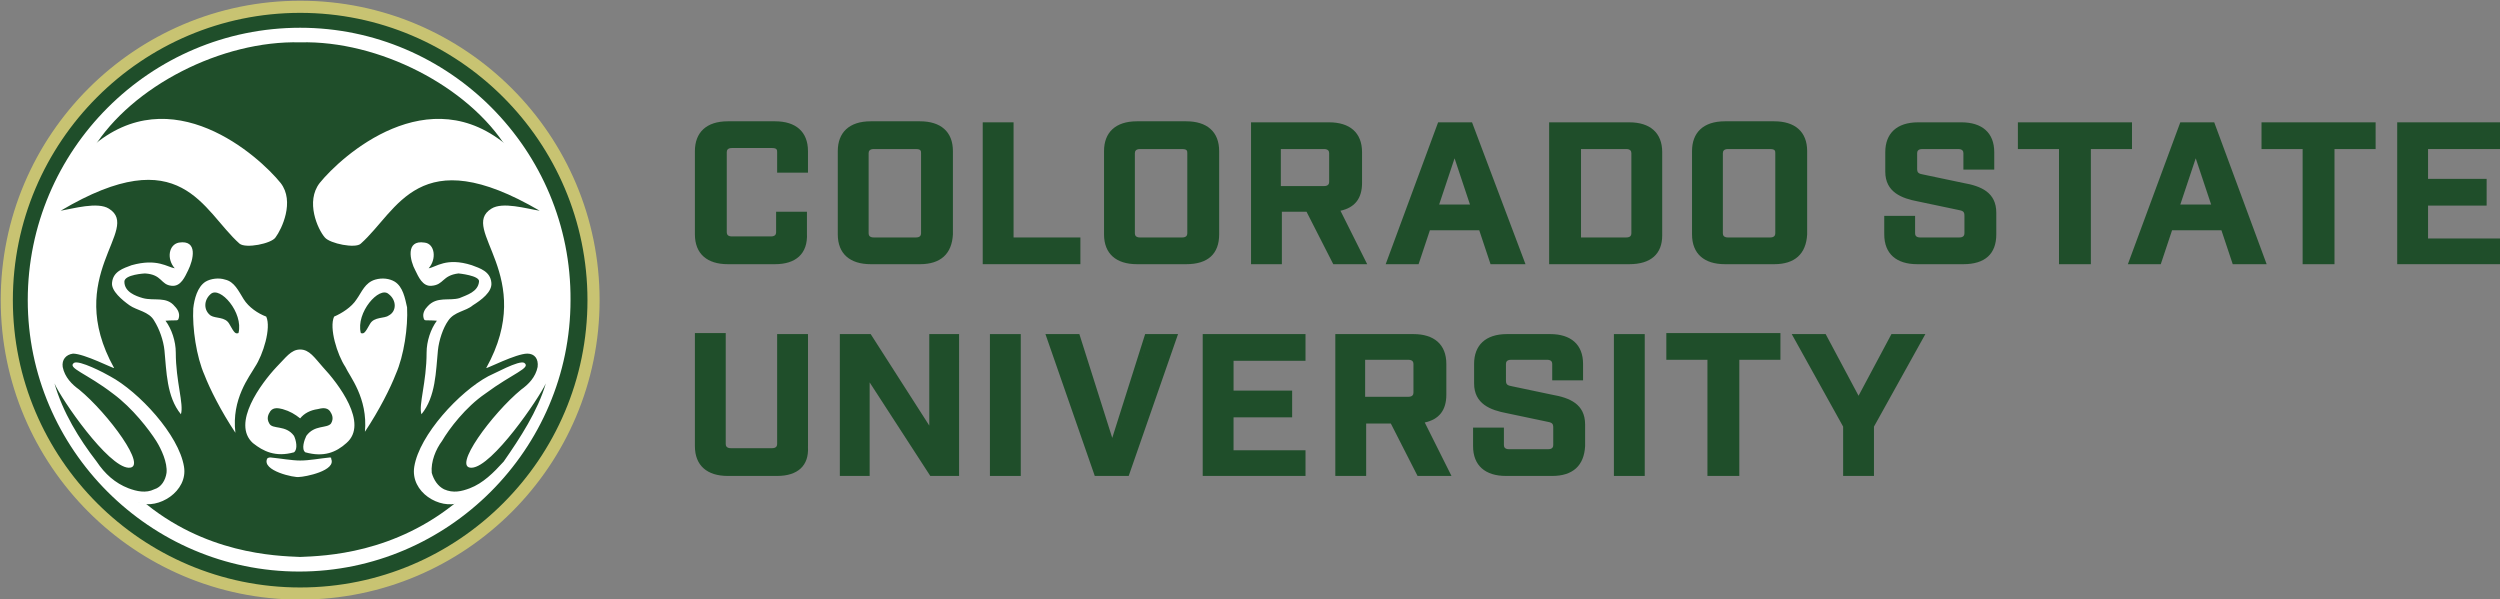 <?xml version="1.0" encoding="utf-8"?>
<!-- Generator: Adobe Illustrator 19.1.0, SVG Export Plug-In . SVG Version: 6.00 Build 0)  -->
<svg version="1.1" id="Layer_1" xmlns="http://www.w3.org/2000/svg" xmlns:xlink="http://www.w3.org/1999/xlink" x="0px" y="0px"
	 viewBox="0 0 243.2 58.3" style="enable-background:new 0 0 243.2 58.3;" xml:space="preserve">
<rect x="0" y="0" width="243.2" height="58.3" fill="#808080" stroke="none"/>
<style type="text/css">
	.st0{fill:#C8C372;stroke:#C8C372;stroke-width:2.459;stroke-miterlimit:10;}
	.st1{fill:#1F4E2A;stroke:#1F4E2A;stroke-width:1.098;stroke-miterlimit:10;}
	.st2{fill:#FFFFFF;}
	.st3{fill:none;stroke:#FFFFFF;stroke-width:0.439;stroke-miterlimit:10;}
	.st4{fill:#1F4E2A;}
</style>
<g>
	<g id="XMLID_466_">
		<g id="XMLID_515_">
			<path id="XMLID_531_" class="st0" d="M29.2,57.1c-15.4,0-27.9-12.5-27.9-27.9c0-15.4,12.5-27.9,27.9-27.9
				c15.4,0,27.9,12.5,27.9,27.9C57.1,44.6,44.6,57.1,29.2,57.1z M29.2,2.3C14.3,2.3,2.3,14.3,2.3,29.2C2.3,44,14.3,56,29.2,56
				C44,56,56,44,56,29.2C56,14.3,44,2.3,29.2,2.3z"/>
			<path id="XMLID_530_" class="st1" d="M29.2,1.8C14.1,1.8,1.8,14.1,1.8,29.2c0,15.1,12.3,27.4,27.4,27.4
				c15.1,0,27.4-12.3,27.4-27.4C56.6,14.1,44.3,1.8,29.2,1.8z"/>
			<path id="XMLID_516_" class="st2" d="M29.2,2.7C14.6,2.7,2.7,14.6,2.7,29.2c0,14.5,11.9,26.4,26.4,26.4
				c14.5,0,26.4-11.9,26.4-26.4C55.6,14.6,43.7,2.7,29.2,2.7z M45.7,47.5c-0.8,0.3-1.6,0.5-2.5,0.1c-0.6-0.3-1-0.9-1.2-1.6
				c-0.1-1.1,0.4-2.3,1-3.1c0.7-1.2,2.3-3.3,4.2-4.6c2.7-2,4.5-2.5,3.8-3c-0.5-0.3-3,1.1-3.5,1.3c-2.8,1.5-6.7,5.7-7.2,8.8
				c-0.4,2.5,2.5,4.2,4.4,3.5c-6.3,5.3-13.2,5.5-15.6,5.6v0l0,0l0,0l0,0c-2.4-0.1-9.4-0.3-15.6-5.6c1.9,0.7,4.8-1.1,4.4-3.5
				c-0.5-3.1-4.4-7.3-7.2-8.8c-0.5-0.3-3-1.6-3.5-1.3c-0.7,0.5,1.2,1,3.8,3c1.9,1.4,3.5,3.5,4.2,4.6c0.5,0.8,1.1,2.1,1,3.1
				c-0.1,0.7-0.5,1.4-1.2,1.6c-0.8,0.4-1.7,0.2-2.5-0.1c-1.3-0.5-2.3-1.4-3.1-2.6c-1.7-2.2-3.3-4.8-4.1-7.6c0.7,1.6,5.2,8.1,7.2,8.2
				c2,0.1-2-5.3-4.8-7.6c-0.7-0.5-1.4-1.2-1.6-2.2c-0.1-0.7,0.3-1.2,1-1.3c1.1,0,4,1.5,4,1.4c-5-9,2.7-13.5-0.5-15.5
				c-1.1-0.7-3.5,0-4.7,0.2c11.8-7,13.8,0,17.4,3.2c0.6,0.5,3.1,0,3.5-0.6c0.6-0.8,1.9-3.5,0.5-5.3c-2.1-2.6-10.6-10.3-18.4-3.5
				C12.7,8.2,21.5,3.7,29.2,3.9c7.7-0.2,16.5,4.3,20.3,10.4c-7.8-6.8-16.3,0.9-18.4,3.5c-1.4,1.8-0.2,4.5,0.5,5.3
				c0.5,0.6,3,1.1,3.5,0.6c3.6-3.2,5.6-10.1,17.4-3.2c-1.3-0.2-3.6-0.9-4.7-0.2c-3.2,2,4.5,6.5-0.5,15.5c0,0.1,2.9-1.4,4-1.4
				c0.7,0,1.1,0.5,1,1.3c-0.2,1-0.9,1.7-1.6,2.2c-2.8,2.3-6.8,7.7-4.8,7.6c2-0.1,6.5-6.7,7.2-8.2c-0.8,2.7-2.5,5.3-4.1,7.6
				C48,46,47,47,45.7,47.5z M32.1,44.5c-1,0.1-2,0.3-2.9,0.3c-0.8,0-1.9-0.2-2.9-0.3c-0.2,0-0.3,0.1-0.3,0.1
				c-0.6,1.2,2.7,1.9,3.1,1.8c0.5,0,3.7-0.6,3.1-1.8C32.3,44.6,32.2,44.5,32.1,44.5z M29.2,34L29.2,34C29.2,34,29.2,34,29.2,34
				L29.2,34L29.2,34c-0.9,0-1.4,0.8-2.3,1.7c-1.5,1.6-4.4,5.5-2.3,7.4c1,0.8,2.2,1.4,4,0.9c0.4-0.3,0.2-1.2,0-1.6
				c-0.8-1.1-2.1-0.6-2.4-1.2c-0.3-0.5-0.1-0.9,0.1-1.2c0.3-0.4,0.8-0.3,1.2-0.2c0.7,0.2,1.2,0.5,1.7,0.9v0c0,0,0,0,0,0c0,0,0,0,0,0
				v0c0.4-0.5,1-0.8,1.7-0.9c0.4-0.1,0.9-0.2,1.2,0.2c0.2,0.3,0.4,0.7,0.1,1.2c-0.4,0.5-1.6,0.1-2.4,1.2c-0.2,0.4-0.5,1.3-0.1,1.6
				c1.8,0.5,3,0,4-0.9c2.2-1.9-0.8-5.8-2.3-7.4C30.6,34.8,30.1,34,29.2,34z M47.8,27.5c-0.1-1.1-1.1-1.4-1.9-1.7
				c-2.5-0.8-3.5,0.2-4.2,0.3c0.8-0.9,0.6-2.4-0.4-2.5c-1.9-0.3-1.4,1.8-0.9,2.7c0.3,0.6,0.7,1.6,1.6,1.5c1.2-0.1,1-1,2.6-1.2
				c0,0,2.1,0.2,2,0.8c-0.1,1-1.2,1.3-1.9,1.6c-1,0.3-2.2-0.2-3.1,0.8c-0.3,0.3-0.5,0.7-0.4,1.1c0.1,0.4,0.1,0.2,1.3,0.3
				c-0.6,0.8-1,2-1,3.1c0,2.9-0.8,5.1-0.5,6c1.4-1.7,1.4-4.2,1.6-6.2c0.1-1,0.5-2.2,1-2.9c0.6-0.9,1.7-0.9,2.4-1.5
				C46.8,29.2,47.9,28.4,47.8,27.5z M17.4,23.6c-1,0.2-1.2,1.6-0.4,2.5c-0.7-0.1-1.7-1-4.2-0.3c-0.8,0.3-1.8,0.6-1.9,1.7
				c-0.1,0.8,1,1.7,1.7,2.2c0.7,0.5,1.9,0.6,2.4,1.5c0.5,0.8,0.9,1.9,1,2.9c0.2,2,0.2,4.5,1.6,6.2c0.3-1-0.5-3.2-0.5-6
				c0-1.1-0.4-2.3-1-3.1c1.2-0.1,1.2,0.1,1.3-0.3c0.1-0.4-0.1-0.8-0.4-1.1c-0.8-1-2-0.5-3.1-0.8c-0.7-0.2-1.8-0.6-1.8-1.6
				c0-0.7,2-0.8,2-0.8c1.7,0.1,1.5,1.1,2.6,1.2c0.9,0.1,1.3-0.9,1.6-1.5C18.8,25.3,19.3,23.3,17.4,23.6z M24.8,35.7
				c0.8-1.2,1.6-3.8,1.1-4.9c-0.8-0.3-1.7-0.9-2.2-1.7c-0.5-0.8-0.9-1.7-1.8-1.9c-0.6-0.2-1.4-0.1-1.9,0.2c-0.8,0.5-1.1,1.7-1.2,2.6
				c-0.1,1.9,0.3,4.7,1.1,6.5c0.5,1.3,1.6,3.5,3,5.6C22.5,38.8,24.3,36.6,24.8,35.7z M22.3,31.5c-0.4-0.7-1.3-0.5-1.8-0.8
				c-0.7-0.5-0.7-1.5,0-2.1c0.9-0.8,3.2,1.8,2.7,3.8C22.9,32.5,22.8,32.4,22.3,31.5z M38.4,27.4c-0.5-0.3-1.2-0.4-1.9-0.2
				c-1,0.3-1.3,1.2-1.8,1.9c-0.5,0.8-1.5,1.4-2.2,1.7c-0.5,1.1,0.3,3.7,1.1,4.9c0.4,0.9,2.2,3,1.9,6.3c1.4-2.1,2.5-4.3,3-5.6
				c0.8-1.8,1.2-4.6,1.1-6.5C39.4,29,39.2,27.9,38.4,27.4z M37.8,30.7c-0.4,0.3-1.4,0.1-1.8,0.8c-0.5,0.9-0.6,1-0.9,0.9
				c-0.5-2,1.8-4.6,2.7-3.8C38.6,29.2,38.6,30.3,37.8,30.7z"/>
		</g>
		<g id="XMLID_467_">
			<path id="XMLID_514_" class="st3" d="M44.8,48.8c-6.3,5.3-13.2,5.5-15.6,5.6v0l0,0l0,0l0,0c-2.4-0.1-9.4-0.3-15.6-5.6"/>
			<path id="XMLID_468_" class="st3" d="M8.9,14.3C12.7,8.2,21.5,3.7,29.2,3.9c7.7-0.2,16.5,4.3,20.3,10.4"/>
		</g>
	</g>
	<g id="XMLID_269_">
		<g>
			<g id="XMLID_975_">
				<path id="XMLID_979_" class="st4" d="M70.8,25.4c-1.9,0-2.9-0.9-2.9-2.6v-8.1c0-1.7,1-2.6,2.9-2.6h4.6c1.9,0,2.9,0.9,2.9,2.6
					v1.9h-2.5v-1.7c0-0.4-0.3-0.7-0.8-0.7h-3.9c-0.5,0-0.8,0.2-0.8,0.7v7.8c0,0.4,0.3,0.7,0.8,0.7H75c0.5,0,0.8-0.2,0.8-0.7V21h2.5
					v1.9c0,1.7-1,2.6-2.9,2.6H70.8z"/>
				<path id="XMLID_976_" class="st4" d="M75.4,25.7h-4.6c-2,0-3.2-1-3.2-2.9v-8.1c0-1.8,1.1-2.9,3.2-2.9h4.6c2,0,3.2,1,3.2,2.9v2.1
					h-3v-2c0-0.2,0-0.4-0.5-0.4h-3.9c-0.4,0-0.5,0.2-0.5,0.4v7.8c0,0.2,0.1,0.4,0.5,0.4H75c0.4,0,0.5-0.2,0.5-0.4v-2h3v2.1
					C78.6,24.7,77.4,25.7,75.4,25.7z M70.8,12.5c-1.7,0-2.6,0.8-2.6,2.3v8.1c0,1.5,0.9,2.3,2.6,2.3h4.6c1.7,0,2.6-0.8,2.6-2.3v-1.6
					h-1.9v1.4c0,0.6-0.4,1-1.1,1h-3.9c-0.6,0-1-0.4-1-1v-7.8c0-0.6,0.4-1,1-1H75c0.7,0,1.1,0.4,1.1,1v1.4H78v-1.6
					c0-1.5-0.9-2.3-2.6-2.3H70.8z"/>
			</g>
			<g id="XMLID_966_">
				<path id="XMLID_972_" class="st4" d="M84.6,25.4c-1.9,0-2.9-0.9-2.9-2.6v-8.1c0-1.7,1-2.6,2.9-2.6h4.8c1.9,0,2.9,0.9,2.9,2.6
					v8.1c0,1.7-1,2.6-2.9,2.6H84.6z M84.2,22.7c0,0.4,0.3,0.7,0.8,0.7h4.1c0.5,0,0.8-0.2,0.8-0.7v-7.8c0-0.4-0.3-0.7-0.8-0.7H85
					c-0.5,0-0.8,0.2-0.8,0.7V22.7z"/>
				<path id="XMLID_967_" class="st4" d="M89.5,25.7h-4.8c-2,0-3.2-1-3.2-2.9v-8.1c0-1.8,1.1-2.9,3.2-2.9h4.8c2,0,3.2,1,3.2,2.9v8.1
					C92.6,24.7,91.5,25.7,89.5,25.7z M84.6,12.5c-1.7,0-2.6,0.8-2.6,2.3v8.1c0,1.5,0.9,2.3,2.6,2.3h4.8c1.7,0,2.6-0.8,2.6-2.3v-8.1
					c0-1.5-0.9-2.3-2.6-2.3H84.6z M89.1,23.7H85c-0.6,0-1-0.4-1-1v-7.8c0-0.6,0.4-1,1-1h4.1c0.7,0,1.1,0.4,1.1,1v7.8
					C90.2,23.3,89.8,23.7,89.1,23.7z M85,14.5c-0.4,0-0.5,0.2-0.5,0.4v7.8c0,0.2,0.1,0.4,0.5,0.4h4.1c0.4,0,0.5-0.2,0.5-0.4v-7.8
					c0-0.2,0-0.4-0.5-0.4H85z"/>
			</g>
			<g id="XMLID_960_">
				<path id="XMLID_964_" class="st4" d="M98.3,12.2v11.2h6.5v2h-8.9V12.2H98.3z"/>
				<path id="XMLID_961_" class="st4" d="M105.1,25.7h-9.5V11.9h3v11.2h6.5V25.7z M96.2,25.2h8.3v-1.4H98V12.5h-1.9V25.2z"/>
			</g>
			<g id="XMLID_951_">
				<path id="XMLID_957_" class="st4" d="M110.6,25.4c-1.9,0-2.9-0.9-2.9-2.6v-8.1c0-1.7,1-2.6,2.9-2.6h4.8c1.9,0,2.9,0.9,2.9,2.6
					v8.1c0,1.7-1,2.6-2.9,2.6H110.6z M110.2,22.7c0,0.4,0.3,0.7,0.8,0.7h4.1c0.5,0,0.8-0.2,0.8-0.7v-7.8c0-0.4-0.3-0.7-0.8-0.7h-4.1
					c-0.5,0-0.8,0.2-0.8,0.7V22.7z"/>
				<path id="XMLID_952_" class="st4" d="M115.4,25.7h-4.8c-2,0-3.2-1-3.2-2.9v-8.1c0-1.8,1.1-2.9,3.2-2.9h4.8c2,0,3.2,1,3.2,2.9
					v8.1C118.6,24.7,117.5,25.7,115.4,25.7z M110.6,12.5c-1.7,0-2.6,0.8-2.6,2.3v8.1c0,1.5,0.9,2.3,2.6,2.3h4.8
					c1.7,0,2.6-0.8,2.6-2.3v-8.1c0-1.5-0.9-2.3-2.6-2.3H110.6z M115.1,23.7h-4.1c-0.6,0-1-0.4-1-1v-7.8c0-0.6,0.4-1,1-1h4.1
					c0.7,0,1.1,0.4,1.1,1v7.8C116.1,23.3,115.7,23.7,115.1,23.7z M110.9,14.5c-0.4,0-0.5,0.2-0.5,0.4v7.8c0,0.2,0.1,0.4,0.5,0.4h4.1
					c0.4,0,0.5-0.2,0.5-0.4v-7.8c0-0.2,0-0.4-0.5-0.4H110.9z"/>
			</g>
			<g id="XMLID_942_">
				<path id="XMLID_948_" class="st4" d="M129.8,25.4l-2.6-5.1h-2.9v5.1h-2.5V12.2h7.3c1.9,0,2.9,0.9,2.9,2.6v3
					c0,1.5-0.8,2.3-2.2,2.5l2.7,5.1H129.8z M128.8,18.4c0.5,0,0.8-0.2,0.8-0.7v-2.8c0-0.4-0.3-0.7-0.8-0.7h-4.5v4.2H128.8z"/>
				<path id="XMLID_943_" class="st4" d="M133,25.7h-3.3l-2.6-5.1h-2.4v5.1h-3V11.9h7.6c2,0,3.2,1,3.2,2.9v3c0,1.5-0.7,2.4-2.1,2.7
					L133,25.7z M130,25.2h2l-2.6-5.1l0.4-0.1c1.3-0.2,2-0.9,2-2.2v-3c0-1.5-0.9-2.3-2.6-2.3h-7.1v12.7h1.9V20h3.4L130,25.2z
					 M128.8,18.7H124v-4.7h4.8c0.6,0,1,0.4,1,1v2.8C129.9,18.3,129.5,18.7,128.8,18.7z M124.6,18.1h4.2c0.4,0,0.5-0.2,0.5-0.4v-2.8
					c0-0.2-0.1-0.4-0.5-0.4h-4.2V18.1z"/>
			</g>
			<g id="XMLID_933_">
				<path id="XMLID_939_" class="st4" d="M139,22.2l-1.1,3.3h-2.6l4.9-13.2h2.9l4.9,13.2h-2.7l-1.1-3.3H139z M141.6,14.4l-1.9,5.7
					h3.8L141.6,14.4z"/>
				<path id="XMLID_934_" class="st4" d="M148.4,25.7H145l-1.1-3.3h-4.8l-1.1,3.3h-3.2l5.1-13.8h3.3L148.4,25.7z M145.5,25.2h2.1
					l-4.7-12.7h-2.5l-4.7,12.7h2l1.1-3.3h5.6L145.5,25.2z M143.9,20.4h-4.7l2.3-6.9L143.9,20.4z M140,19.9h3l-1.5-4.5L140,19.9z"/>
			</g>
			<g id="XMLID_924_">
				<path id="XMLID_930_" class="st4" d="M158.5,12.2c1.9,0,2.9,0.9,2.9,2.6v8.1c0,1.7-1,2.6-2.9,2.6H151V12.2H158.5z M158.2,23.4
					c0.5,0,0.8-0.2,0.8-0.7v-7.8c0-0.4-0.3-0.7-0.8-0.7h-4.7v9.2H158.2z"/>
				<path id="XMLID_925_" class="st4" d="M158.5,25.7h-7.8V11.9h7.8c2,0,3.2,1,3.2,2.9v8.1C161.7,24.7,160.6,25.7,158.5,25.7z
					 M151.3,25.2h7.2c1.7,0,2.6-0.8,2.6-2.3v-8.1c0-1.5-0.9-2.3-2.6-2.3h-7.2V25.2z M158.2,23.7h-5v-9.8h5c0.7,0,1,0.4,1,1v7.8
					C159.2,23.3,158.8,23.7,158.2,23.7z M153.8,23.1h4.4c0.4,0,0.5-0.2,0.5-0.4v-7.8c0-0.2-0.1-0.4-0.5-0.4h-4.4V23.1z"/>
			</g>
			<g id="XMLID_915_">
				<path id="XMLID_921_" class="st4" d="M167.7,25.4c-1.9,0-2.9-0.9-2.9-2.6v-8.1c0-1.7,1-2.6,2.9-2.6h4.8c1.9,0,2.9,0.9,2.9,2.6
					v8.1c0,1.7-1,2.6-2.9,2.6H167.7z M167.3,22.7c0,0.4,0.3,0.7,0.8,0.7h4.1c0.5,0,0.8-0.2,0.8-0.7v-7.8c0-0.4-0.3-0.7-0.8-0.7h-4.1
					c-0.5,0-0.8,0.2-0.8,0.7V22.7z"/>
				<path id="XMLID_916_" class="st4" d="M172.6,25.7h-4.8c-2,0-3.2-1-3.2-2.9v-8.1c0-1.8,1.1-2.9,3.2-2.9h4.8c2,0,3.2,1,3.2,2.9
					v8.1C175.7,24.7,174.6,25.7,172.6,25.7z M167.7,12.5c-1.7,0-2.6,0.8-2.6,2.3v8.1c0,1.5,0.9,2.3,2.6,2.3h4.8
					c1.7,0,2.6-0.8,2.6-2.3v-8.1c0-1.5-0.9-2.3-2.6-2.3H167.7z M172.2,23.7h-4.1c-0.6,0-1-0.4-1-1v-7.8c0-0.6,0.4-1,1-1h4.1
					c0.7,0,1.1,0.4,1.1,1v7.8C173.3,23.3,172.9,23.7,172.2,23.7z M168.1,14.5c-0.4,0-0.5,0.2-0.5,0.4v7.8c0,0.2,0.1,0.4,0.5,0.4h4.1
					c0.4,0,0.5-0.2,0.5-0.4v-7.8c0-0.2,0-0.4-0.5-0.4H168.1z"/>
			</g>
			<g id="XMLID_909_">
				<path id="XMLID_913_" class="st4" d="M191.3,14.9c0-0.5-0.3-0.7-0.8-0.7H187c-0.5,0-0.8,0.2-0.8,0.7v1.5c0,0.6,0.3,0.8,1,0.9
					l3.8,0.8c1.7,0.3,2.9,0.9,2.9,2.6v2.1c0,1.7-1,2.6-2.9,2.6h-4.5c-1.9,0-2.9-0.9-2.9-2.6v-1.5h2.4v1.5c0,0.5,0.3,0.7,0.8,0.7h3.8
					c0.5,0,0.8-0.2,0.8-0.7V21c0-0.6-0.3-0.8-1-0.9l-3.8-0.8c-1.7-0.3-2.9-0.9-2.9-2.6v-1.9c0-1.7,1-2.6,2.9-2.6h4.2
					c1.9,0,2.9,0.9,2.9,2.6v1.4h-2.4V14.9z"/>
				<path id="XMLID_910_" class="st4" d="M191,25.7h-4.5c-2,0-3.2-1-3.2-2.9V21h3v1.7c0,0.2,0.1,0.4,0.5,0.4h3.8
					c0.4,0,0.5-0.2,0.5-0.4V21c0-0.4-0.1-0.5-0.7-0.6l-3.8-0.8c-1.6-0.3-3.2-0.9-3.2-2.9v-1.9c0-1.8,1.1-2.9,3.2-2.9h4.2
					c2,0,3.2,1,3.2,2.9v1.7h-3v-1.6c0-0.2-0.1-0.4-0.5-0.4H187c-0.4,0-0.5,0.2-0.5,0.4v1.5c0,0.4,0.1,0.5,0.7,0.6l3.8,0.8
					c1.7,0.3,3.2,0.9,3.2,2.9v2.1C194.2,24.7,193.1,25.7,191,25.7z M184,21.6v1.3c0,1.5,0.9,2.3,2.6,2.3h4.5c1.7,0,2.6-0.8,2.6-2.3
					v-2.1c0-1.5-1-2-2.7-2.4l-3.8-0.8c-0.8-0.2-1.2-0.4-1.2-1.2v-1.5c0-0.6,0.4-1,1.1-1h3.5c0.7,0,1,0.4,1,1v1h1.8v-1.1
					c0-1.5-0.9-2.3-2.6-2.3h-4.2c-1.7,0-2.6,0.8-2.6,2.3v1.9c0,1.5,1,2,2.7,2.4l3.8,0.8c0.6,0.1,1.2,0.3,1.2,1.2v1.7
					c0,0.6-0.4,1-1,1h-3.8c-0.7,0-1-0.4-1-1v-1.2H184z"/>
			</g>
			<g id="XMLID_903_">
				<path id="XMLID_907_" class="st4" d="M203,14.2v11.2h-2.5V14.2h-4v-2h10.5v2H203z"/>
				<path id="XMLID_904_" class="st4" d="M203.3,25.7h-3V14.5h-4v-2.6h11.1v2.6h-4V25.7z M200.9,25.2h1.9V13.9h4v-1.4h-9.9v1.4h4
					V25.2z"/>
			</g>
			<g id="XMLID_894_">
				<path id="XMLID_900_" class="st4" d="M211,22.2l-1.1,3.3h-2.6l4.9-13.2h2.9l4.9,13.2h-2.7l-1.1-3.3H211z M213.6,14.4l-1.9,5.7
					h3.8L213.6,14.4z"/>
				<path id="XMLID_895_" class="st4" d="M220.5,25.7h-3.3l-1.1-3.3h-4.8l-1.1,3.3h-3.2l5.1-13.8h3.3L220.5,25.7z M217.5,25.2h2.1
					l-4.7-12.7h-2.5l-4.7,12.7h2l1.1-3.3h5.6L217.5,25.2z M216,20.4h-4.7l2.3-6.9L216,20.4z M212.1,19.9h3l-1.5-4.5L212.1,19.9z"/>
			</g>
			<g id="XMLID_888_">
				<path id="XMLID_892_" class="st4" d="M226.8,14.2v11.2h-2.5V14.2h-4v-2h10.5v2H226.8z"/>
				<path id="XMLID_889_" class="st4" d="M227,25.7h-3V14.5h-4v-2.6h11.1v2.6h-4V25.7z M224.6,25.2h1.9V13.9h4v-1.4h-9.9v1.4h4V25.2
					z"/>
			</g>
			<g id="XMLID_882_">
				<path id="XMLID_886_" class="st4" d="M242.9,12.2v2h-7v3.5h5.7v2h-5.7v3.8h7v2h-9.4V12.2H242.9z"/>
				<path id="XMLID_883_" class="st4" d="M243.2,25.7h-10V11.9h10v2.6h-7v2.9h5.7V20h-5.7v3.2h7V25.7z M233.8,25.2h8.8v-1.4h-7v-4.3
					h5.7V18h-5.7v-4h7v-1.4h-8.8V25.2z"/>
			</g>
		</g>
	</g>
	<g id="XMLID_104_">
		<g id="XMLID_162_">
			<path id="XMLID_168_" class="st4" d="M78.5,43.4c0,1.7-1,2.6-2.9,2.6h-4.8C69,46,68,45.1,68,43.4V32.7h2.5v10.5
				c0,0.4,0.3,0.7,0.8,0.7h4c0.5,0,0.8-0.2,0.8-0.7V32.7h2.5V43.4z"/>
			<path id="XMLID_163_" class="st4" d="M75.6,46.3h-4.8c-2,0-3.2-1-3.2-2.9v-11h3v10.8c0,0.2,0.1,0.4,0.5,0.4h4
				c0.4,0,0.5-0.2,0.5-0.4V32.5h3v11C78.7,45.3,77.6,46.3,75.6,46.3z M68.3,33v10.4c0,1.5,0.9,2.3,2.6,2.3h4.8
				c1.7,0,2.6-0.8,2.6-2.3V33h-1.9v10.2c0,0.6-0.4,1-1,1h-4c-0.7,0-1.1-0.4-1.1-1V33H68.3z"/>
		</g>
		<g id="XMLID_156_">
			<path id="XMLID_160_" class="st4" d="M93.1,32.7V46h-2.4l-6.4-9.8V46H82V32.7h2.6l6.2,9.5v-9.5H93.1z"/>
			<path id="XMLID_157_" class="st4" d="M93.4,46.3h-2.9l-5.9-9.1v9.1h-2.9V32.5h3l5.7,8.9v-8.9h2.9V46.3z M90.8,45.7h2V33H91v10.2
				L84.4,33h-2.1v12.7H84V35.2L90.8,45.7z"/>
		</g>
		<g id="XMLID_150_">
			<path id="XMLID_154_" class="st4" d="M96.6,32.7H99V46h-2.5V32.7z"/>
			<path id="XMLID_151_" class="st4" d="M99.3,46.3h-3V32.5h3V46.3z M96.9,45.7h1.9V33h-1.9V45.7z"/>
		</g>
		<g id="XMLID_144_">
			<path id="XMLID_148_" class="st4" d="M109.6,46h-2.8l-4.6-13.2h2.7l3.4,10.8l3.4-10.8h2.6L109.6,46z"/>
			<path id="XMLID_145_" class="st4" d="M109.8,46.3h-3.3l-4.8-13.8h3.3l3.2,10.1l3.2-10.1h3.2L109.8,46.3z M106.9,45.7h2.4
				l4.4-12.7h-2l-3.6,11.5L104.6,33h-2.1L106.9,45.7z"/>
		</g>
		<g id="XMLID_138_">
			<path id="XMLID_142_" class="st4" d="M126.7,32.7v2h-7v3.5h5.7v2h-5.7V44h7v2h-9.4V32.7H126.7z"/>
			<path id="XMLID_139_" class="st4" d="M127,46.3h-10V32.5h10v2.6h-7v2.9h5.7v2.6H120v3.2h7V46.3z M117.5,45.7h8.8v-1.4h-7v-4.3
				h5.7v-1.4h-5.7v-4h7V33h-8.8V45.7z"/>
		</g>
		<g id="XMLID_129_">
			<path id="XMLID_135_" class="st4" d="M138.1,46l-2.6-5.1h-2.9V46h-2.5V32.7h7.3c1.9,0,2.9,0.9,2.9,2.6v3c0,1.5-0.8,2.3-2.2,2.5
				l2.7,5.1H138.1z M137.1,38.9c0.5,0,0.8-0.2,0.8-0.7v-2.8c0-0.4-0.3-0.7-0.8-0.7h-4.5v4.2H137.1z"/>
			<path id="XMLID_130_" class="st4" d="M141.2,46.3h-3.3l-2.6-5.1h-2.4v5.1h-3V32.5h7.6c2,0,3.2,1,3.2,2.9v3c0,1.5-0.7,2.4-2.1,2.7
				L141.2,46.3z M138.2,45.7h2l-2.6-5.1l0.4-0.1c1.3-0.2,2-0.9,2-2.2v-3c0-1.5-0.9-2.3-2.6-2.3h-7.1v12.7h1.9v-5.1h3.4L138.2,45.7z
				 M137.1,39.2h-4.8v-4.7h4.8c0.6,0,1,0.4,1,1v2.8C138.1,38.8,137.7,39.2,137.1,39.2z M132.8,38.6h4.2c0.4,0,0.5-0.2,0.5-0.4v-2.8
				c0-0.2-0.1-0.4-0.5-0.4h-4.2V38.6z"/>
		</g>
		<g id="XMLID_123_">
			<path id="XMLID_127_" class="st4" d="M151.2,35.4c0-0.5-0.3-0.7-0.8-0.7h-3.5c-0.5,0-0.8,0.2-0.8,0.7V37c0,0.6,0.3,0.8,1,0.9
				l3.8,0.8c1.7,0.3,2.9,0.9,2.9,2.6v2.1c0,1.7-1,2.6-2.9,2.6h-4.5c-1.9,0-2.9-0.9-2.9-2.6v-1.5h2.4v1.5c0,0.5,0.3,0.7,0.8,0.7h3.8
				c0.5,0,0.8-0.2,0.8-0.7v-1.7c0-0.6-0.3-0.8-1-0.9l-3.8-0.8c-1.7-0.3-2.9-0.9-2.9-2.6v-1.9c0-1.7,1-2.6,2.9-2.6h4.2
				c1.9,0,2.9,0.9,2.9,2.6v1.4h-2.4V35.4z"/>
			<path id="XMLID_124_" class="st4" d="M151,46.3h-4.5c-2,0-3.2-1-3.2-2.9v-1.8h3v1.7c0,0.2,0.1,0.4,0.5,0.4h3.8
				c0.4,0,0.5-0.2,0.5-0.4v-1.7c0-0.4-0.1-0.5-0.7-0.6l-3.8-0.8c-1.6-0.3-3.2-0.9-3.2-2.9v-1.9c0-1.8,1.1-2.9,3.2-2.9h4.2
				c2,0,3.2,1,3.2,2.9V37h-3v-1.6c0-0.2-0.1-0.4-0.5-0.4h-3.5c-0.4,0-0.5,0.2-0.5,0.4V37c0,0.4,0.1,0.5,0.7,0.6l3.8,0.8
				c1.7,0.3,3.2,0.9,3.2,2.9v2.1C154.1,45.3,153,46.3,151,46.3z M143.9,42.2v1.3c0,1.5,0.9,2.3,2.6,2.3h4.5c1.7,0,2.6-0.8,2.6-2.3
				v-2.1c0-1.5-1-2-2.7-2.4l-3.8-0.8c-0.8-0.2-1.2-0.4-1.2-1.2v-1.5c0-0.6,0.4-1,1.1-1h3.5c0.7,0,1,0.4,1,1v1h1.8v-1.1
				c0-1.5-0.9-2.3-2.6-2.3h-4.2c-1.7,0-2.6,0.8-2.6,2.3v1.9c0,1.5,1,2,2.7,2.4l3.8,0.8c0.6,0.1,1.2,0.3,1.2,1.2v1.7c0,0.6-0.4,1-1,1
				h-3.8c-0.7,0-1-0.4-1-1v-1.2H143.9z"/>
		</g>
		<g id="XMLID_117_">
			<path id="XMLID_121_" class="st4" d="M157.2,32.7h2.5V46h-2.5V32.7z"/>
			<path id="XMLID_118_" class="st4" d="M160,46.3h-3V32.5h3V46.3z M157.5,45.7h1.9V33h-1.9V45.7z"/>
		</g>
		<g id="XMLID_111_">
			<path id="XMLID_115_" class="st4" d="M168.9,34.7V46h-2.5V34.7h-4v-2h10.5v2H168.9z"/>
			<path id="XMLID_112_" class="st4" d="M169.1,46.3h-3V35h-4v-2.6h11.1V35h-4V46.3z M166.7,45.7h1.9V34.5h4V33h-9.9v1.4h4V45.7z"/>
		</g>
		<g id="XMLID_105_">
			<path id="XMLID_109_" class="st4" d="M179.5,46v-4.6l-4.8-8.6h2.7l3.4,6.3l3.4-6.3h2.6l-4.8,8.6V46H179.5z"/>
			<path id="XMLID_106_" class="st4" d="M182.3,46.3h-3v-4.8l-5-9h3.3l3.2,6l3.2-6h3.3l-5,9V46.3z M179.8,45.7h1.9v-4.4l0-0.1
				l4.6-8.2h-1.9l-3.6,6.6l-3.6-6.6h-2l4.6,8.2V45.7z"/>
		</g>
	</g>
</g>
</svg>
